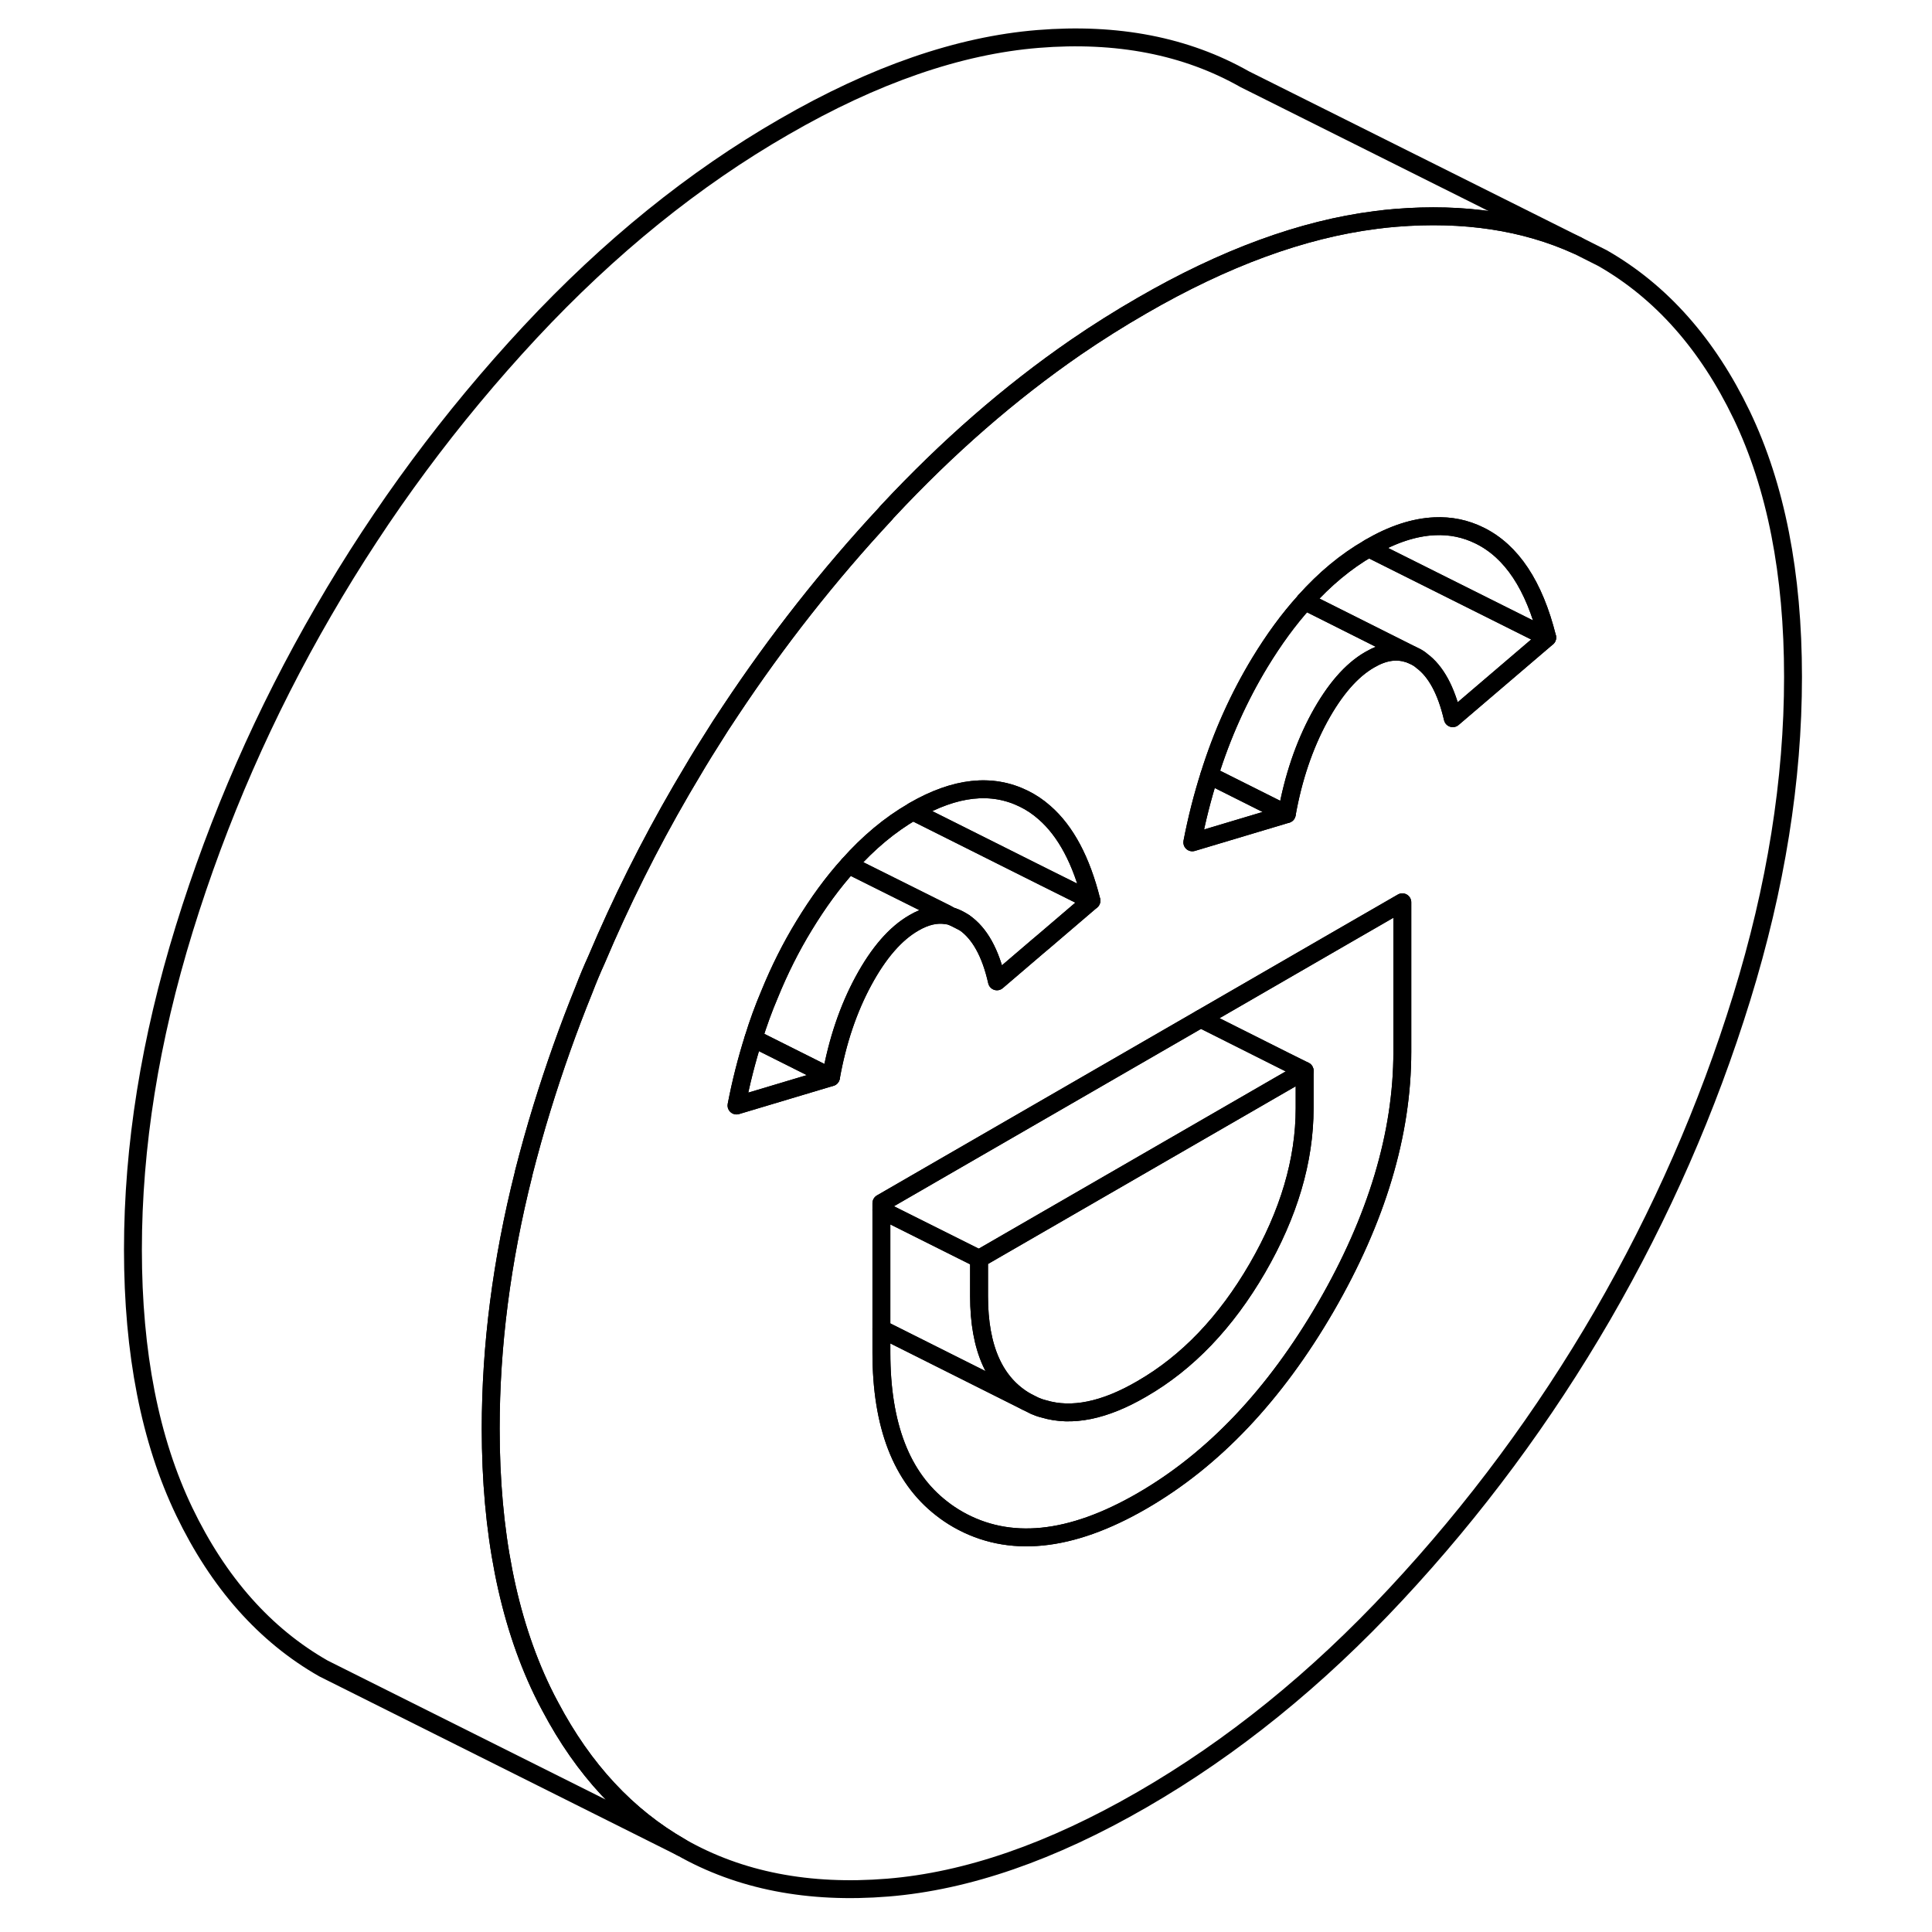 <svg width="48" height="48" viewBox="0 0 98 108" fill="none" xmlns="http://www.w3.org/2000/svg" stroke-width="1px"
     stroke-linecap="round" stroke-linejoin="round">
    <path d="M48.261 51.248L48.911 51.578C48.701 51.438 48.481 51.318 48.261 51.248Z" stroke="currentColor" stroke-linejoin="round"/>
    <path d="M92.361 23.198C90.451 19.228 87.851 16.298 84.581 14.428L83.171 13.718C80.221 12.378 76.831 11.868 73.021 12.178C72.651 12.208 72.271 12.248 71.901 12.298C67.801 12.818 63.441 14.418 58.831 17.088C57.581 17.808 56.341 18.588 55.131 19.418C51.461 21.948 47.961 24.998 44.631 28.568C44.581 28.618 44.541 28.668 44.501 28.718C41.311 32.148 38.431 35.818 35.841 39.718C35.461 40.278 35.091 40.858 34.731 41.438C34.241 42.208 33.771 42.988 33.311 43.778C33.231 43.908 33.161 44.038 33.081 44.168C31.291 47.248 29.711 50.418 28.341 53.658C28.091 54.208 27.861 54.758 27.651 55.308C26.771 57.478 25.991 59.678 25.301 61.918C24.921 63.148 24.581 64.378 24.271 65.588V65.608C23.041 70.488 22.431 75.238 22.431 79.858C22.431 85.638 23.391 90.518 25.301 94.498C25.451 94.808 25.601 95.108 25.761 95.398C27.621 98.918 30.051 101.538 33.081 103.268C36.351 105.128 40.211 105.878 44.631 105.518C49.061 105.158 53.791 103.518 58.831 100.608C63.861 97.708 68.601 93.878 73.021 89.128C77.451 84.378 81.301 79.178 84.581 73.528C87.851 67.878 90.451 61.958 92.361 55.778C94.271 49.598 95.231 43.608 95.231 37.838C95.231 32.068 94.271 27.178 92.361 23.198ZM41.451 60.218L36.171 61.798C36.421 60.498 36.741 59.248 37.121 58.048C37.381 57.198 37.681 56.378 38.021 55.578C38.571 54.228 39.211 52.948 39.951 51.738C40.731 50.458 41.551 49.328 42.441 48.348C43.551 47.098 44.751 46.098 46.031 45.358C46.051 45.338 46.071 45.328 46.091 45.318C48.401 43.988 50.441 43.768 52.231 44.648C52.641 44.848 53.031 45.108 53.391 45.428C54.581 46.468 55.451 48.108 56.011 50.348L53.391 52.588L53.011 52.908L50.731 54.858C50.371 53.258 49.761 52.168 48.911 51.578L48.261 51.248H48.241C48.141 51.208 48.031 51.188 47.931 51.168C47.351 51.068 46.741 51.208 46.091 51.588C45.061 52.178 44.121 53.258 43.271 54.828C42.421 56.398 41.811 58.198 41.451 60.218ZM73.391 58.798C73.391 63.388 71.961 68.148 69.111 73.068C66.261 77.978 62.831 81.598 58.831 83.908C54.831 86.218 51.401 86.558 48.551 84.938C48.221 84.748 47.921 84.548 47.631 84.318C45.391 82.578 44.271 79.678 44.271 75.608V67.258L47.731 65.258L62.121 56.948L70.011 52.388L73.391 50.438V58.798ZM76.211 40.148C75.851 38.598 75.271 37.518 74.461 36.928C74.441 36.898 74.411 36.888 74.391 36.868C74.241 36.758 74.081 36.678 73.921 36.608C73.861 36.588 73.801 36.558 73.741 36.538H73.721C73.051 36.318 72.341 36.428 71.571 36.878C70.541 37.468 69.601 38.558 68.751 40.118C67.901 41.688 67.291 43.488 66.931 45.508L61.651 47.088C61.901 45.788 62.221 44.538 62.601 43.338C63.311 41.058 64.261 38.958 65.431 37.028C66.211 35.748 67.031 34.618 67.921 33.638C67.931 33.628 67.941 33.618 67.941 33.608C69.051 32.368 70.241 31.378 71.511 30.648C71.531 30.628 71.551 30.618 71.571 30.608C72.861 29.858 74.071 29.468 75.201 29.418C76.091 29.378 76.921 29.548 77.711 29.938C79.501 30.818 80.761 32.718 81.491 35.638L76.211 40.148Z" stroke="currentColor" stroke-linejoin="round"/>
    <path d="M52.37 78.348L44.27 74.288V67.638L49.73 70.368V72.458C49.73 75.378 50.611 77.338 52.37 78.348Z" stroke="currentColor" stroke-linejoin="round"/>
    <path d="M73.391 50.438V58.798C73.391 63.388 71.96 68.148 69.111 73.068C66.26 77.978 62.83 81.598 58.83 83.908C54.83 86.218 51.401 86.558 48.55 84.938C48.221 84.748 47.92 84.548 47.63 84.318C45.391 82.578 44.27 79.678 44.27 75.608V74.288L52.37 78.348L52.85 78.588C53.011 78.658 53.181 78.718 53.35 78.758C54.91 79.228 56.74 78.858 58.83 77.638C61.38 76.168 63.531 73.918 65.29 70.888C67.05 67.848 67.93 64.868 67.93 61.948V59.858L66.861 59.328L62.12 56.948L70.01 52.388L73.391 50.438Z" stroke="currentColor" stroke-linejoin="round"/>
    <path d="M67.93 59.858L65.99 60.978L49.73 70.368L44.27 67.638V67.258L47.73 65.258L62.12 56.948L66.861 59.328L67.93 59.858Z" stroke="currentColor" stroke-linejoin="round"/>
    <path d="M67.93 59.858V61.948C67.93 64.868 67.05 67.848 65.29 70.888C63.531 73.918 61.38 76.168 58.83 77.638C56.74 78.858 54.91 79.228 53.35 78.758C53.181 78.718 53.011 78.658 52.85 78.588L52.37 78.348C50.611 77.338 49.73 75.378 49.73 72.458V70.368L65.99 60.978L67.93 59.858Z" stroke="currentColor" stroke-linejoin="round"/>
    <path d="M81.491 35.638L71.511 30.648C71.511 30.648 71.551 30.618 71.571 30.608C72.861 29.858 74.071 29.468 75.201 29.418C76.091 29.378 76.921 29.548 77.711 29.938C79.501 30.818 80.761 32.718 81.491 35.638Z" stroke="currentColor" stroke-linejoin="round"/>
    <path d="M81.49 35.638L76.21 40.148C75.85 38.598 75.27 37.518 74.46 36.928C74.44 36.898 74.41 36.888 74.39 36.868C74.24 36.758 74.08 36.678 73.92 36.608L67.94 33.608C69.05 32.368 70.24 31.378 71.51 30.648L81.49 35.638Z" stroke="currentColor" stroke-linejoin="round"/>
    <path d="M56.01 50.348L53.39 52.588L53.01 52.908L50.73 54.858C50.37 53.258 49.76 52.168 48.91 51.578C48.7 51.438 48.48 51.318 48.26 51.248H48.24L47.93 51.088L46.79 50.518L42.44 48.348C43.55 47.098 44.75 46.098 46.03 45.358L53.38 49.038L56.01 50.348Z" stroke="currentColor" stroke-linejoin="round"/>
    <path d="M41.451 60.218L36.171 61.798C36.421 60.498 36.741 59.248 37.121 58.048L41.451 60.218Z" stroke="currentColor" stroke-linejoin="round"/>
    <path d="M66.93 45.508L61.65 47.088C61.9 45.788 62.22 44.538 62.6 43.338L66.93 45.508Z" stroke="currentColor" stroke-linejoin="round"/>
    <path d="M56.011 50.348L53.381 49.038L46.031 45.358C46.031 45.358 46.071 45.328 46.091 45.318C48.401 43.988 50.441 43.768 52.231 44.648C52.641 44.848 53.031 45.108 53.391 45.428C54.581 46.468 55.451 48.108 56.011 50.348Z" stroke="currentColor" stroke-linejoin="round"/>
    <path d="M47.931 51.088V51.168C47.351 51.068 46.741 51.208 46.091 51.588C45.061 52.178 44.121 53.258 43.271 54.828C42.421 56.398 41.811 58.198 41.451 60.218L37.121 58.048C37.381 57.198 37.681 56.378 38.021 55.578C38.571 54.228 39.211 52.948 39.951 51.738C40.731 50.458 41.551 49.328 42.441 48.348L46.791 50.518L47.931 51.088Z" stroke="currentColor" stroke-linejoin="round"/>
    <path d="M83.171 13.718C80.221 12.378 76.831 11.868 73.021 12.178C72.651 12.208 72.271 12.248 71.901 12.298C67.801 12.818 63.441 14.418 58.831 17.088C57.581 17.808 56.341 18.588 55.131 19.418C51.461 21.948 47.961 24.998 44.631 28.568C44.581 28.618 44.541 28.668 44.501 28.718C41.311 32.148 38.431 35.818 35.841 39.718C35.461 40.278 35.091 40.858 34.731 41.438C34.241 42.208 33.771 42.988 33.311 43.778C33.231 43.908 33.161 44.038 33.081 44.168C31.291 47.248 29.711 50.418 28.341 53.658C28.091 54.208 27.861 54.758 27.651 55.308C26.771 57.478 25.991 59.678 25.301 61.918C24.921 63.148 24.581 64.378 24.271 65.588V65.608C23.041 70.488 22.431 75.238 22.431 79.858C22.431 85.638 23.391 90.518 25.301 94.498C25.451 94.808 25.601 95.108 25.761 95.398C27.621 98.918 30.051 101.538 33.081 103.268L14.521 93.988L13.081 93.268C9.801 91.398 7.211 88.468 5.301 84.498C3.391 80.518 2.431 75.638 2.431 69.858C2.431 64.078 3.391 58.108 5.301 51.918C7.211 45.738 9.801 39.818 13.081 34.168C16.351 28.518 20.211 23.318 24.631 18.568C29.061 13.818 33.791 9.988 38.831 7.088C43.861 4.178 48.601 2.538 53.021 2.178C57.451 1.818 61.301 2.568 64.581 4.428L83.171 13.718Z" stroke="currentColor" stroke-linejoin="round"/>
    <path d="M73.921 36.608C73.861 36.588 73.801 36.558 73.741 36.538H73.721C73.051 36.318 72.341 36.428 71.571 36.878C70.541 37.468 69.601 38.558 68.751 40.118C67.901 41.688 67.291 43.488 66.931 45.508L62.601 43.338C63.311 41.058 64.261 38.958 65.431 37.028C66.211 35.748 67.031 34.618 67.921 33.638C67.931 33.628 67.941 33.618 67.941 33.608L73.921 36.608Z" stroke="currentColor" stroke-linejoin="round"/>
</svg>